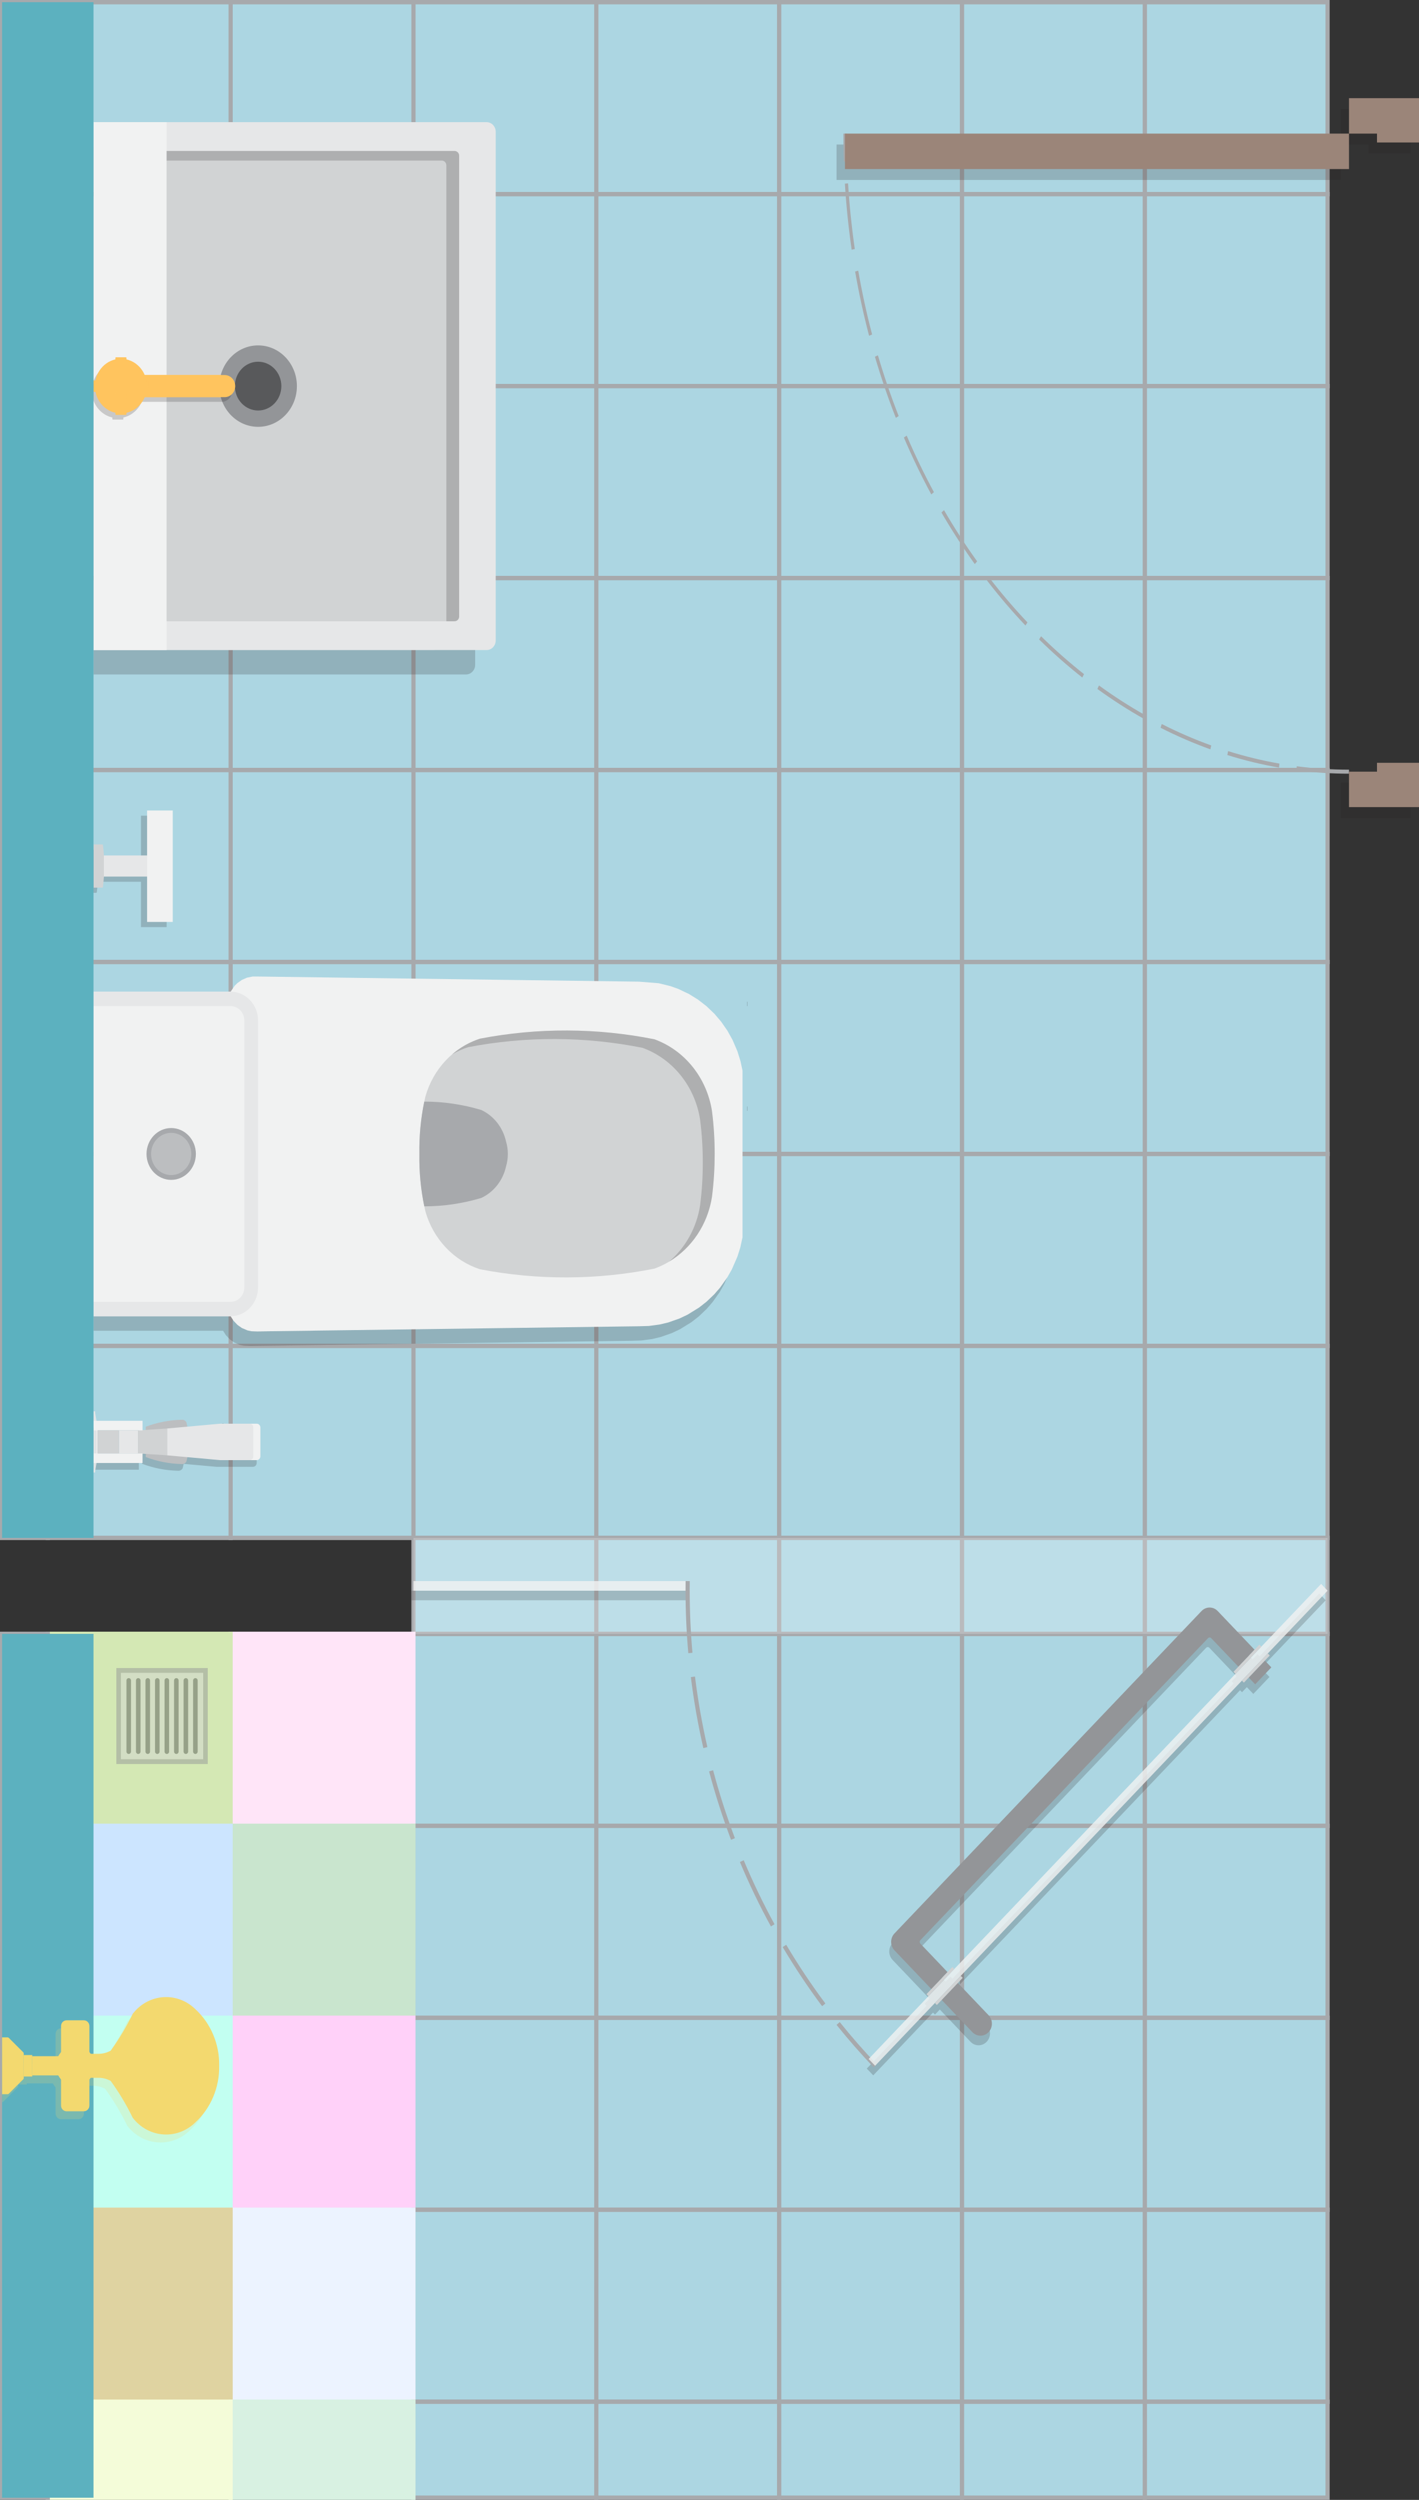 <?xml version="1.0" encoding="UTF-8"?>
<svg xmlns="http://www.w3.org/2000/svg" viewBox="0 0 1788.01 3148.19">
  <rect x="0" y="0" width="1788.01" height="3148.19" fill="#333333" stroke="none"/>
  <defs>
    <style>
      .cls-1 {
        fill: #c9e5ce;
      }

      .cls-2 {
        fill: #fff;
      }

      .cls-3 {
        fill: #a7a9ac;
      }

      .cls-4 {
        opacity: .5;
      }

      .cls-5 {
        fill: #939598;
      }

      .cls-6 {
        fill: #9b8579;
      }

      .cls-7 {
        fill: #ffd1f9;
      }

      .cls-8, .cls-9, .cls-10 {
        opacity: .2;
      }

      .cls-11 {
        opacity: .8;
      }

      .cls-12 {
        fill: #5cb1bf;
      }

      .cls-13 {
        fill: #ffe5f8;
      }

      .cls-14 {
        fill: #cce5ff;
      }

      .cls-15 {
        fill: #dfd3a1;
      }

      .cls-16, .cls-10 {
        fill: #f3d96f;
      }

      .cls-17 {
        fill: #c2fff1;
      }

      .cls-18 {
        fill: #d4e8b4;
      }

      .cls-19 {
        fill: #f1f2f2;
      }

      .cls-9, .cls-20 {
        fill: #231f20;
      }

      .cls-21 {
        fill: #d8f1e2;
      }

      .cls-22 {
        fill: #acd6e2;
      }

      .cls-23 {
        opacity: .1;
      }

      .cls-24 {
        fill: #ffc45e;
      }

      .cls-25 {
        fill: #d1d3d4;
      }

      .cls-26 {
        fill: #e6e7e8;
      }

      .cls-27 {
        fill: #f4fcd9;
      }

      .cls-28 {
        fill: #bcbec0;
      }

      .cls-29 {
        fill: #ecf3ff;
      }

      .cls-30 {
        fill: #58595b;
      }
    </style>
  </defs>
  <g id="Layer_2" data-name="Layer 2">
    <g>
      <g>
        <rect class="cls-22" x="1442.45" y="2.75" width="230.37" height="241.75"/>
        <path class="cls-3" d="m1675.44,247.24h-235.61V0h235.61v247.24Zm-230.37-5.5h225.13s0-236.25,0-236.25h-225.13s0,236.25,0,236.25Z"/>
      </g>
      <g>
        <rect class="cls-22" x="1442.45" y="244.49" width="230.37" height="241.75"/>
        <path class="cls-3" d="m1675.44,488.99h-235.61v-247.24h235.61v247.24Zm-230.37-5.5h225.13s0-236.25,0-236.25h-225.13s0,236.25,0,236.25Z"/>
      </g>
      <g>
        <rect class="cls-22" x="1442.45" y="486.24" width="230.37" height="241.75"/>
        <path class="cls-3" d="m1675.44,730.73h-235.61v-247.24h235.61v247.24Zm-230.37-5.5h225.13s0-236.25,0-236.25h-225.13s0,236.25,0,236.25Z"/>
      </g>
      <g>
        <rect class="cls-22" x="1442.45" y="727.98" width="230.37" height="241.75"/>
        <path class="cls-3" d="m1675.44,972.48h-235.61v-247.24h235.61v247.24Zm-230.37-5.5h225.13s0-236.25,0-236.25h-225.13s0,236.25,0,236.25Z"/>
      </g>
      <g>
        <rect class="cls-22" x="1442.45" y="969.73" width="230.37" height="241.74"/>
        <path class="cls-3" d="m1675.44,1214.22h-235.61v-247.24h235.61v247.24Zm-230.37-5.5h225.13s0-236.25,0-236.25h-225.13s0,236.25,0,236.25Z"/>
      </g>
      <g>
        <rect class="cls-22" x="1442.45" y="1211.47" width="230.37" height="241.75"/>
        <path class="cls-3" d="m1675.44,1455.97h-235.61v-247.24h235.61v247.24Zm-230.37-5.5h225.13s0-236.25,0-236.25h-225.13s0,236.25,0,236.25Z"/>
      </g>
      <g>
        <rect class="cls-22" x="1442.45" y="1453.22" width="230.37" height="241.74"/>
        <path class="cls-3" d="m1675.44,1697.71h-235.61v-247.24h235.61v247.24Zm-230.37-5.5h225.13s0-236.25,0-236.25h-225.13s0,236.25,0,236.25Z"/>
      </g>
      <g>
        <rect class="cls-22" x="1442.45" y="1694.96" width="230.37" height="241.75"/>
        <path class="cls-3" d="m1675.44,1939.46h-235.61v-247.24h235.61v247.24Zm-230.37-5.5h225.13s0-236.25,0-236.25h-225.13s0,236.25,0,236.25Z"/>
      </g>
      <g>
        <rect class="cls-22" x="1212.07" y="2.75" width="230.37" height="241.75"/>
        <path class="cls-3" d="m1445.07,247.24h-235.61V0h235.61v247.24Zm-230.37-5.5h225.13s0-236.25,0-236.25h-225.13s0,236.25,0,236.25Z"/>
      </g>
      <g>
        <rect class="cls-22" x="981.7" y="2.75" width="230.37" height="241.75"/>
        <path class="cls-3" d="m1214.69,247.24h-235.61V0h235.61v247.24Zm-230.37-5.5h225.13s0-236.25,0-236.25h-225.13s0,236.25,0,236.25Z"/>
      </g>
      <g>
        <rect class="cls-22" x="751.33" y="2.75" width="230.37" height="241.75"/>
        <path class="cls-3" d="m984.32,247.24h-235.61V0h235.61v247.24Zm-230.37-5.5h225.13s0-236.25,0-236.25h-225.13s0,236.25,0,236.25Z"/>
      </g>
      <g>
        <rect class="cls-22" x="520.96" y="2.75" width="230.37" height="241.75"/>
        <path class="cls-3" d="m753.95,247.24h-235.61V0h235.61v247.24Zm-230.37-5.5h225.13s0-236.25,0-236.25h-225.13s0,236.25,0,236.25Z"/>
      </g>
      <g>
        <rect class="cls-22" x="290.59" y="2.75" width="230.37" height="241.75"/>
        <path class="cls-3" d="m523.58,247.24h-235.61V0h235.61v247.24Zm-230.37-5.5h225.13s0-236.25,0-236.25h-225.13s0,236.25,0,236.25Z"/>
      </g>
      <g>
        <rect class="cls-22" x="60.21" y="2.75" width="230.37" height="241.75"/>
        <path class="cls-3" d="m293.21,247.24H57.59V0h235.61v247.24Zm-230.37-5.5h225.13s0-236.25,0-236.25H62.83s0,236.25,0,236.25Z"/>
      </g>
      <g>
        <rect class="cls-22" x="2.62" y="2.75" width="57.59" height="241.75"/>
        <path class="cls-3" d="m62.83,247.24H0V0h62.83v247.24Zm-57.59-5.5h52.35s0-236.25,0-236.25H5.24s0,236.25,0,236.25Z"/>
      </g>
      <g>
        <rect class="cls-22" x="1212.07" y="244.49" width="230.37" height="241.75"/>
        <path class="cls-3" d="m1445.07,488.99h-235.61v-247.24h235.61v247.24Zm-230.37-5.5h225.13s0-236.25,0-236.25h-225.13s0,236.25,0,236.25Z"/>
      </g>
      <g>
        <rect class="cls-22" x="981.7" y="244.49" width="230.37" height="241.75"/>
        <path class="cls-3" d="m1214.69,488.99h-235.61v-247.24h235.61v247.24Zm-230.37-5.5h225.13s0-236.25,0-236.25h-225.13s0,236.25,0,236.25Z"/>
      </g>
      <g>
        <rect class="cls-22" x="751.33" y="244.49" width="230.37" height="241.75"/>
        <path class="cls-3" d="m984.32,488.99h-235.61v-247.24h235.61v247.24Zm-230.37-5.5h225.13s0-236.25,0-236.25h-225.13s0,236.25,0,236.25Z"/>
      </g>
      <g>
        <rect class="cls-22" x="520.96" y="244.49" width="230.37" height="241.75"/>
        <path class="cls-3" d="m753.95,488.99h-235.61v-247.24h235.61v247.24Zm-230.37-5.5h225.13s0-236.25,0-236.25h-225.13s0,236.25,0,236.25Z"/>
      </g>
      <g>
        <rect class="cls-22" x="290.59" y="244.49" width="230.37" height="241.75"/>
        <path class="cls-3" d="m523.58,488.99h-235.61v-247.24h235.61v247.24Zm-230.37-5.5h225.13s0-236.25,0-236.25h-225.13s0,236.25,0,236.25Z"/>
      </g>
      <g>
        <rect class="cls-22" x="60.21" y="244.49" width="230.37" height="241.75"/>
        <path class="cls-3" d="m293.21,488.99H57.59v-247.24h235.61v247.24Zm-230.37-5.5h225.13s0-236.25,0-236.25H62.83s0,236.25,0,236.25Z"/>
      </g>
      <g>
        <rect class="cls-22" x="2.62" y="244.49" width="57.59" height="241.75"/>
        <path class="cls-3" d="m62.83,488.99H0v-247.24h62.83v247.24Zm-57.59-5.5h52.35s0-236.25,0-236.25H5.24s0,236.25,0,236.25Z"/>
      </g>
      <g>
        <rect class="cls-22" x="1212.07" y="486.24" width="230.37" height="241.75"/>
        <path class="cls-3" d="m1445.07,730.73h-235.61v-247.24h235.61v247.24Zm-230.37-5.5h225.13s0-236.25,0-236.25h-225.13s0,236.25,0,236.25Z"/>
      </g>
      <g>
        <rect class="cls-22" x="981.7" y="486.24" width="230.37" height="241.75"/>
        <path class="cls-3" d="m1214.69,730.73h-235.61v-247.24h235.61v247.24Zm-230.37-5.5h225.13s0-236.25,0-236.25h-225.13s0,236.25,0,236.25Z"/>
      </g>
      <g>
        <rect class="cls-22" x="751.33" y="486.24" width="230.37" height="241.75"/>
        <path class="cls-3" d="m984.32,730.73h-235.61v-247.24h235.61v247.24Zm-230.37-5.5h225.13s0-236.25,0-236.25h-225.13s0,236.25,0,236.25Z"/>
      </g>
      <g>
        <rect class="cls-22" x="520.96" y="486.24" width="230.37" height="241.75"/>
        <path class="cls-3" d="m753.95,730.73h-235.61v-247.24h235.61v247.24Zm-230.37-5.5h225.13s0-236.25,0-236.25h-225.13s0,236.25,0,236.25Z"/>
      </g>
      <g>
        <rect class="cls-22" x="290.59" y="486.24" width="230.37" height="241.75"/>
        <path class="cls-3" d="m523.58,730.73h-235.61v-247.24h235.61v247.24Zm-230.37-5.5h225.13s0-236.25,0-236.25h-225.13s0,236.25,0,236.25Z"/>
      </g>
      <g>
        <rect class="cls-22" x="60.21" y="486.24" width="230.37" height="241.75"/>
        <path class="cls-3" d="m293.21,730.73H57.59v-247.24h235.61v247.24Zm-230.37-5.5h225.13s0-236.25,0-236.25H62.83s0,236.25,0,236.25Z"/>
      </g>
      <g>
        <rect class="cls-22" x="2.62" y="486.24" width="57.59" height="241.75"/>
        <path class="cls-3" d="m62.83,730.73H0v-247.24h62.83v247.24Zm-57.59-5.5h52.35s0-236.25,0-236.25H5.24s0,236.25,0,236.25Z"/>
      </g>
      <g>
        <rect class="cls-22" x="1212.07" y="727.98" width="230.37" height="241.75"/>
        <path class="cls-3" d="m1445.07,972.48h-235.61v-247.24h235.61v247.24Zm-230.37-5.5h225.13s0-236.25,0-236.25h-225.13s0,236.25,0,236.25Z"/>
      </g>
      <g>
        <rect class="cls-22" x="981.7" y="727.98" width="230.37" height="241.75"/>
        <path class="cls-3" d="m1214.69,972.48h-235.61v-247.24h235.61v247.24Zm-230.37-5.5h225.13s0-236.25,0-236.25h-225.13s0,236.25,0,236.25Z"/>
      </g>
      <g>
        <rect class="cls-22" x="751.33" y="727.98" width="230.37" height="241.75"/>
        <path class="cls-3" d="m984.32,972.48h-235.61v-247.24h235.61v247.24Zm-230.37-5.5h225.13s0-236.25,0-236.25h-225.13s0,236.25,0,236.25Z"/>
      </g>
      <g>
        <rect class="cls-22" x="520.96" y="727.98" width="230.37" height="241.75"/>
        <path class="cls-3" d="m753.95,972.48h-235.61v-247.24h235.61v247.24Zm-230.37-5.5h225.13s0-236.25,0-236.25h-225.13s0,236.25,0,236.25Z"/>
      </g>
      <g>
        <rect class="cls-22" x="290.59" y="727.98" width="230.37" height="241.75"/>
        <path class="cls-3" d="m523.58,972.48h-235.61v-247.24h235.61v247.24Zm-230.37-5.5h225.13s0-236.25,0-236.25h-225.13s0,236.25,0,236.25Z"/>
      </g>
      <g>
        <rect class="cls-22" x="60.21" y="727.98" width="230.37" height="241.75"/>
        <path class="cls-3" d="m293.21,972.48H57.59v-247.24h235.61v247.24Zm-230.37-5.5h225.13s0-236.25,0-236.25H62.83s0,236.25,0,236.25Z"/>
      </g>
      <g>
        <rect class="cls-22" x="2.62" y="727.98" width="57.59" height="241.75"/>
        <path class="cls-3" d="m62.83,972.48H0v-247.24h62.83v247.24Zm-57.59-5.5h52.35s0-236.25,0-236.25H5.24s0,236.25,0,236.25Z"/>
      </g>
      <g>
        <rect class="cls-22" x="1212.07" y="969.73" width="230.37" height="241.74"/>
        <path class="cls-3" d="m1445.07,1214.22h-235.61v-247.24h235.61v247.24Zm-230.37-5.5h225.13s0-236.25,0-236.25h-225.13s0,236.25,0,236.25Z"/>
      </g>
      <g>
        <rect class="cls-22" x="981.7" y="969.73" width="230.37" height="241.74"/>
        <path class="cls-3" d="m1214.69,1214.22h-235.61v-247.24h235.61v247.24Zm-230.37-5.5h225.13s0-236.25,0-236.25h-225.13s0,236.25,0,236.25Z"/>
      </g>
      <g>
        <rect class="cls-22" x="751.33" y="969.73" width="230.37" height="241.74"/>
        <path class="cls-3" d="m984.32,1214.22h-235.61v-247.24h235.61v247.24Zm-230.37-5.5h225.13s0-236.25,0-236.25h-225.13s0,236.25,0,236.25Z"/>
      </g>
      <g>
        <rect class="cls-22" x="520.96" y="969.73" width="230.37" height="241.74"/>
        <path class="cls-3" d="m753.95,1214.22h-235.61v-247.24h235.61v247.24Zm-230.37-5.5h225.13s0-236.25,0-236.25h-225.13s0,236.25,0,236.25Z"/>
      </g>
      <g>
        <rect class="cls-22" x="290.59" y="969.73" width="230.37" height="241.74"/>
        <path class="cls-3" d="m523.58,1214.22h-235.61v-247.24h235.61v247.24Zm-230.37-5.5h225.13s0-236.25,0-236.25h-225.13s0,236.25,0,236.25Z"/>
      </g>
      <g>
        <rect class="cls-22" x="60.21" y="969.73" width="230.37" height="241.74"/>
        <path class="cls-3" d="m293.21,1214.22H57.59v-247.24h235.61v247.24Zm-230.37-5.5h225.13s0-236.25,0-236.25H62.83s0,236.25,0,236.25Z"/>
      </g>
      <g>
        <rect class="cls-22" x="2.62" y="969.73" width="57.59" height="241.74"/>
        <path class="cls-3" d="m62.83,1214.22H0v-247.24h62.83v247.24Zm-57.59-5.5h52.35s0-236.25,0-236.25H5.24s0,236.25,0,236.25Z"/>
      </g>
      <g>
        <rect class="cls-22" x="1212.07" y="1211.47" width="230.37" height="241.75"/>
        <path class="cls-3" d="m1445.07,1455.97h-235.61v-247.24h235.61v247.24Zm-230.37-5.5h225.13s0-236.25,0-236.25h-225.13s0,236.25,0,236.25Z"/>
      </g>
      <g>
        <rect class="cls-22" x="981.7" y="1211.47" width="230.37" height="241.75"/>
        <path class="cls-3" d="m1214.69,1455.97h-235.61v-247.24h235.61v247.24Zm-230.37-5.5h225.13s0-236.25,0-236.25h-225.13s0,236.25,0,236.25Z"/>
      </g>
      <g>
        <rect class="cls-22" x="751.33" y="1211.47" width="230.37" height="241.75"/>
        <path class="cls-3" d="m984.32,1455.97h-235.61v-247.24h235.61v247.24Zm-230.37-5.5h225.13s0-236.25,0-236.25h-225.13s0,236.25,0,236.25Z"/>
      </g>
      <g>
        <rect class="cls-22" x="520.96" y="1211.47" width="230.37" height="241.75"/>
        <path class="cls-3" d="m753.95,1455.97h-235.61v-247.24h235.61v247.24Zm-230.37-5.5h225.13s0-236.25,0-236.25h-225.13s0,236.25,0,236.25Z"/>
      </g>
      <g>
        <rect class="cls-22" x="290.59" y="1211.47" width="230.37" height="241.75"/>
        <path class="cls-3" d="m523.58,1455.97h-235.61v-247.24h235.61v247.24Zm-230.37-5.5h225.13s0-236.25,0-236.25h-225.13s0,236.25,0,236.25Z"/>
      </g>
      <g>
        <rect class="cls-22" x="60.21" y="1211.47" width="230.37" height="241.75"/>
        <path class="cls-3" d="m293.21,1455.97H57.59v-247.24h235.61v247.24Zm-230.37-5.5h225.13s0-236.25,0-236.25H62.83s0,236.25,0,236.25Z"/>
      </g>
      <g>
        <rect class="cls-22" x="2.62" y="1211.47" width="57.59" height="241.75"/>
        <path class="cls-3" d="m62.83,1455.97H0v-247.24h62.83v247.24Zm-57.59-5.5h52.35s0-236.25,0-236.25H5.24s0,236.25,0,236.25Z"/>
      </g>
      <g>
        <rect class="cls-22" x="1212.07" y="1453.22" width="230.37" height="241.74"/>
        <path class="cls-3" d="m1445.07,1697.71h-235.61v-247.24h235.61v247.24Zm-230.37-5.5h225.13s0-236.25,0-236.25h-225.13s0,236.25,0,236.25Z"/>
      </g>
      <g>
        <rect class="cls-22" x="981.7" y="1453.22" width="230.37" height="241.74"/>
        <path class="cls-3" d="m1214.69,1697.71h-235.61v-247.24h235.61v247.24Zm-230.37-5.5h225.13s0-236.25,0-236.25h-225.13s0,236.25,0,236.25Z"/>
      </g>
      <g>
        <rect class="cls-22" x="751.33" y="1453.22" width="230.37" height="241.74"/>
        <path class="cls-3" d="m984.32,1697.71h-235.61v-247.24h235.61v247.24Zm-230.37-5.5h225.13s0-236.25,0-236.25h-225.13s0,236.25,0,236.25Z"/>
      </g>
      <g>
        <rect class="cls-22" x="520.96" y="1453.22" width="230.37" height="241.74"/>
        <path class="cls-3" d="m753.95,1697.71h-235.61v-247.24h235.61v247.24Zm-230.37-5.5h225.13s0-236.25,0-236.25h-225.13s0,236.25,0,236.25Z"/>
      </g>
      <g>
        <rect class="cls-22" x="290.59" y="1453.22" width="230.37" height="241.74"/>
        <path class="cls-3" d="m523.58,1697.71h-235.61v-247.24h235.61v247.24Zm-230.37-5.5h225.13s0-236.25,0-236.25h-225.13s0,236.25,0,236.25Z"/>
      </g>
      <g>
        <rect class="cls-22" x="60.21" y="1453.22" width="230.37" height="241.74"/>
        <path class="cls-3" d="m293.21,1697.71H57.59v-247.24h235.61v247.24Zm-230.37-5.5h225.13s0-236.25,0-236.25H62.83s0,236.25,0,236.25Z"/>
      </g>
      <g>
        <rect class="cls-22" x="2.62" y="1453.22" width="57.59" height="241.74"/>
        <path class="cls-3" d="m62.83,1697.71H0v-247.24h62.83v247.24Zm-57.59-5.5h52.35s0-236.25,0-236.25H5.24s0,236.25,0,236.25Z"/>
      </g>
      <g>
        <rect class="cls-22" x="1212.07" y="1694.96" width="230.37" height="241.75"/>
        <path class="cls-3" d="m1445.07,1939.46h-235.61v-247.24h235.61v247.24Zm-230.37-5.5h225.13s0-236.25,0-236.25h-225.13s0,236.25,0,236.25Z"/>
      </g>
      <g>
        <rect class="cls-22" x="981.7" y="1694.96" width="230.37" height="241.75"/>
        <path class="cls-3" d="m1214.69,1939.46h-235.61v-247.24h235.61v247.24Zm-230.37-5.5h225.13s0-236.25,0-236.25h-225.13s0,236.25,0,236.25Z"/>
      </g>
      <g>
        <rect class="cls-22" x="751.33" y="1694.96" width="230.37" height="241.75"/>
        <path class="cls-3" d="m984.32,1939.46h-235.61v-247.24h235.61v247.24Zm-230.37-5.5h225.13s0-236.25,0-236.25h-225.13s0,236.25,0,236.25Z"/>
      </g>
      <g>
        <rect class="cls-22" x="520.96" y="1694.96" width="230.37" height="241.75"/>
        <path class="cls-3" d="m753.95,1939.46h-235.61v-247.24h235.61v247.24Zm-230.37-5.5h225.13s0-236.25,0-236.25h-225.13s0,236.25,0,236.25Z"/>
      </g>
      <g>
        <rect class="cls-22" x="290.59" y="1694.96" width="230.37" height="241.75"/>
        <path class="cls-3" d="m523.58,1939.46h-235.61v-247.24h235.61v247.24Zm-230.37-5.5h225.13s0-236.25,0-236.25h-225.13s0,236.25,0,236.25Z"/>
      </g>
      <g>
        <rect class="cls-22" x="60.21" y="1694.96" width="230.37" height="241.75"/>
        <path class="cls-3" d="m293.21,1939.46H57.59v-247.24h235.61v247.24Zm-230.37-5.5h225.13s0-236.25,0-236.25H62.83s0,236.25,0,236.25Z"/>
      </g>
      <g>
        <rect class="cls-22" x="2.62" y="1694.96" width="57.59" height="241.75"/>
        <path class="cls-3" d="m62.83,1939.46H0v-247.24h62.83v247.24Zm-57.59-5.5h52.35s0-236.25,0-236.25H5.24s0,236.25,0,236.25Z"/>
      </g>
      <g>
        <rect class="cls-22" x="1442.45" y="2057.58" width="230.37" height="241.75"/>
        <path class="cls-3" d="m1675.44,2302.08h-235.61v-247.24h235.61v247.24Zm-230.37-5.5h225.13s0-236.25,0-236.25h-225.13s0,236.25,0,236.25Z"/>
      </g>
      <g>
        <rect class="cls-22" x="1212.07" y="2057.58" width="230.37" height="241.75"/>
        <path class="cls-3" d="m1445.07,2302.08h-235.61v-247.24h235.61v247.24Zm-230.37-5.5h225.13s0-236.25,0-236.25h-225.13s0,236.25,0,236.25Z"/>
      </g>
      <g>
        <rect class="cls-22" x="981.7" y="2057.58" width="230.37" height="241.75"/>
        <path class="cls-3" d="m1214.69,2302.08h-235.61v-247.24h235.61v247.24Zm-230.37-5.5h225.13s0-236.25,0-236.25h-225.13s0,236.25,0,236.25Z"/>
      </g>
      <g>
        <rect class="cls-22" x="751.33" y="2057.58" width="230.37" height="241.75"/>
        <path class="cls-3" d="m984.32,2302.08h-235.61v-247.24h235.61v247.24Zm-230.37-5.5h225.13s0-236.25,0-236.25h-225.13s0,236.25,0,236.25Z"/>
      </g>
      <g>
        <rect class="cls-22" x="520.96" y="2057.58" width="230.37" height="241.75"/>
        <path class="cls-3" d="m753.95,2302.08h-235.61v-247.24h235.61v247.24Zm-230.37-5.5h225.13s0-236.25,0-236.25h-225.13s0,236.25,0,236.25Z"/>
      </g>
      <g>
        <rect class="cls-22" x="1442.45" y="1936.71" width="230.37" height="120.87"/>
        <path class="cls-3" d="m1675.44,2060.33h-235.61v-126.37h235.61v126.37Zm-230.37-5.5h225.13s0-115.37,0-115.37h-225.13s0,115.37,0,115.37Z"/>
      </g>
      <g>
        <rect class="cls-22" x="1212.07" y="1936.71" width="230.37" height="120.87"/>
        <path class="cls-3" d="m1445.07,2060.33h-235.61v-126.37h235.61v126.37Zm-230.37-5.5h225.13s0-115.37,0-115.37h-225.13s0,115.37,0,115.37Z"/>
      </g>
      <g>
        <rect class="cls-22" x="981.7" y="1936.71" width="230.37" height="120.87"/>
        <path class="cls-3" d="m1214.69,2060.33h-235.61v-126.37h235.61v126.37Zm-230.37-5.5h225.13s0-115.37,0-115.37h-225.13s0,115.37,0,115.37Z"/>
      </g>
      <g>
        <rect class="cls-22" x="751.33" y="1936.71" width="230.37" height="120.87"/>
        <path class="cls-3" d="m984.32,2060.33h-235.61v-126.37h235.61v126.37Zm-230.37-5.5h225.13s0-115.37,0-115.37h-225.13s0,115.37,0,115.37Z"/>
      </g>
      <g>
        <rect class="cls-22" x="520.96" y="1936.71" width="230.37" height="120.87"/>
        <path class="cls-3" d="m753.95,2060.33h-235.61v-126.37h235.61v126.37Zm-230.37-5.5h225.13s0-115.37,0-115.37h-225.13s0,115.37,0,115.37Z"/>
      </g>
      <g>
        <rect class="cls-13" x="290.59" y="2057.58" width="230.37" height="241.75"/>
        <path class="cls-13" d="m523.58,2302.08h-235.61v-247.24h235.61v247.24Zm-230.37-5.5h225.13s0-236.25,0-236.25h-225.13s0,236.25,0,236.25Z"/>
      </g>
      <g>
        <rect class="cls-18" x="60.21" y="2057.58" width="230.37" height="241.75"/>
        <path class="cls-18" d="m293.21,2302.08H57.59v-247.24h235.61v247.24Zm-230.37-5.5h225.13s0-236.25,0-236.25H62.83s0,236.25,0,236.25Z"/>
      </g>
      <g>
        <rect class="cls-22" x="2.62" y="2057.58" width="57.59" height="241.75"/>
        <path class="cls-3" d="m62.83,2302.08H0v-247.24h62.83v247.24Zm-57.59-5.5h52.35s0-236.25,0-236.25H5.24s0,236.25,0,236.25Z"/>
      </g>
      <g>
        <rect class="cls-22" x="1442.45" y="2299.33" width="230.37" height="241.75"/>
        <path class="cls-3" d="m1675.44,2543.82h-235.61v-247.24h235.61v247.24Zm-230.37-5.5h225.13s0-236.25,0-236.25h-225.13s0,236.25,0,236.25Z"/>
      </g>
      <g>
        <rect class="cls-22" x="1212.07" y="2299.33" width="230.37" height="241.75"/>
        <path class="cls-3" d="m1445.07,2543.82h-235.61v-247.24h235.61v247.24Zm-230.37-5.5h225.13s0-236.25,0-236.25h-225.13s0,236.25,0,236.25Z"/>
      </g>
      <g>
        <rect class="cls-22" x="981.7" y="2299.33" width="230.37" height="241.75"/>
        <path class="cls-3" d="m1214.69,2543.82h-235.61v-247.24h235.61v247.24Zm-230.37-5.5h225.13s0-236.25,0-236.25h-225.13s0,236.25,0,236.25Z"/>
      </g>
      <g>
        <rect class="cls-22" x="751.33" y="2299.33" width="230.37" height="241.75"/>
        <path class="cls-3" d="m984.32,2543.82h-235.61v-247.24h235.61v247.24Zm-230.37-5.5h225.13s0-236.25,0-236.25h-225.13s0,236.25,0,236.25Z"/>
      </g>
      <g>
        <rect class="cls-22" x="520.96" y="2299.33" width="230.37" height="241.75"/>
        <path class="cls-3" d="m753.95,2543.82h-235.61v-247.24h235.61v247.24Zm-230.37-5.5h225.13s0-236.25,0-236.25h-225.13s0,236.25,0,236.25Z"/>
      </g>
      <g>
        <rect class="cls-1" x="290.59" y="2299.33" width="230.37" height="241.75"/>
        <path class="cls-1" d="m523.58,2543.82h-235.61v-247.24h235.61v247.24Zm-230.37-5.5h225.13s0-236.25,0-236.25h-225.13s0,236.25,0,236.25Z"/>
      </g>
      <g>
        <rect class="cls-14" x="60.21" y="2299.33" width="230.37" height="241.75"/>
        <path class="cls-14" d="m293.21,2543.82H57.59v-247.24h235.61v247.24Zm-230.37-5.5h225.13s0-236.25,0-236.25H62.83s0,236.25,0,236.25Z"/>
      </g>
      <g>
        <rect class="cls-22" x="2.62" y="2299.33" width="57.59" height="241.75"/>
        <path class="cls-3" d="m62.83,2543.82H0v-247.24h62.83v247.24Zm-57.59-5.5h52.35s0-236.25,0-236.25H5.24s0,236.25,0,236.25Z"/>
      </g>
      <g>
        <rect class="cls-22" x="1442.45" y="2541.07" width="230.37" height="241.75"/>
        <path class="cls-3" d="m1675.44,2785.57h-235.61v-247.24h235.61v247.24Zm-230.37-5.5h225.13s0-236.25,0-236.25h-225.13s0,236.25,0,236.25Z"/>
      </g>
      <g>
        <rect class="cls-22" x="1212.07" y="2541.07" width="230.37" height="241.75"/>
        <path class="cls-3" d="m1445.07,2785.57h-235.61v-247.24h235.61v247.24Zm-230.37-5.5h225.13s0-236.25,0-236.25h-225.13s0,236.25,0,236.25Z"/>
      </g>
      <g>
        <rect class="cls-22" x="981.7" y="2541.07" width="230.37" height="241.75"/>
        <path class="cls-3" d="m1214.69,2785.57h-235.61v-247.24h235.61v247.24Zm-230.37-5.5h225.13s0-236.25,0-236.25h-225.13s0,236.25,0,236.25Z"/>
      </g>
      <g>
        <rect class="cls-22" x="751.33" y="2541.07" width="230.37" height="241.75"/>
        <path class="cls-3" d="m984.32,2785.57h-235.61v-247.24h235.61v247.24Zm-230.37-5.5h225.13s0-236.25,0-236.25h-225.13s0,236.25,0,236.25Z"/>
      </g>
      <g>
        <rect class="cls-22" x="520.96" y="2541.07" width="230.37" height="241.75"/>
        <path class="cls-3" d="m753.95,2785.57h-235.61v-247.24h235.61v247.24Zm-230.37-5.5h225.13s0-236.25,0-236.25h-225.13s0,236.25,0,236.25Z"/>
      </g>
      <g>
        <rect class="cls-7" x="290.59" y="2541.07" width="230.37" height="241.75"/>
        <path class="cls-7" d="m523.58,2785.57h-235.61v-247.24h235.61v247.24Zm-230.37-5.5h225.13s0-236.25,0-236.25h-225.13s0,236.25,0,236.25Z"/>
      </g>
      <g>
        <rect class="cls-17" x="60.21" y="2541.07" width="230.37" height="241.75"/>
        <path class="cls-17" d="m293.21,2785.57H57.59v-247.24h235.61v247.24Zm-230.37-5.5h225.13s0-236.25,0-236.25H62.83s0,236.25,0,236.25Z"/>
      </g>
      <g>
        <rect class="cls-22" x="2.62" y="2541.07" width="57.59" height="241.75"/>
        <path class="cls-3" d="m62.83,2785.57H0v-247.24h62.83v247.24Zm-57.59-5.5h52.35s0-236.25,0-236.25H5.24s0,236.25,0,236.25Z"/>
      </g>
      <g>
        <rect class="cls-22" x="1442.45" y="2782.82" width="230.37" height="241.74"/>
        <path class="cls-3" d="m1675.44,3027.31h-235.61v-247.24h235.61v247.24Zm-230.37-5.5h225.13s0-236.25,0-236.25h-225.13s0,236.25,0,236.25Z"/>
      </g>
      <g>
        <rect class="cls-22" x="1212.07" y="2782.82" width="230.37" height="241.74"/>
        <path class="cls-3" d="m1445.07,3027.31h-235.61v-247.24h235.61v247.24Zm-230.37-5.5h225.13s0-236.25,0-236.25h-225.13s0,236.25,0,236.25Z"/>
      </g>
      <g>
        <rect class="cls-22" x="981.7" y="2782.82" width="230.37" height="241.74"/>
        <path class="cls-3" d="m1214.69,3027.31h-235.61v-247.24h235.61v247.24Zm-230.37-5.5h225.13s0-236.25,0-236.25h-225.13s0,236.25,0,236.25Z"/>
      </g>
      <g>
        <rect class="cls-22" x="751.33" y="2782.82" width="230.37" height="241.74"/>
        <path class="cls-3" d="m984.32,3027.31h-235.61v-247.24h235.61v247.24Zm-230.37-5.5h225.13s0-236.25,0-236.25h-225.13s0,236.25,0,236.25Z"/>
      </g>
      <g>
        <rect class="cls-22" x="520.96" y="2782.82" width="230.37" height="241.74"/>
        <path class="cls-3" d="m753.95,3027.31h-235.61v-247.24h235.61v247.24Zm-230.37-5.5h225.13s0-236.25,0-236.25h-225.13s0,236.25,0,236.25Z"/>
      </g>
      <g>
        <rect class="cls-29" x="290.59" y="2782.82" width="230.37" height="241.74"/>
        <path class="cls-29" d="m523.58,3027.31h-235.61v-247.24h235.61v247.24Zm-230.37-5.5h225.13s0-236.25,0-236.25h-225.13s0,236.25,0,236.25Z"/>
      </g>
      <g>
        <rect class="cls-15" x="60.21" y="2782.82" width="230.37" height="241.74"/>
        <path class="cls-15" d="m293.21,3027.31H57.59v-247.24h235.61v247.24Zm-230.37-5.5h225.13s0-236.25,0-236.25H62.83s0,236.25,0,236.25Z"/>
      </g>
      <g>
        <rect class="cls-22" x="2.62" y="2782.82" width="57.59" height="241.74"/>
        <path class="cls-3" d="m62.83,3027.31H0v-247.24h62.83v247.24Zm-57.59-5.5h52.35s0-236.25,0-236.25H5.24s0,236.25,0,236.25Z"/>
      </g>
      <g>
        <rect class="cls-22" x="1442.45" y="3024.56" width="230.37" height="120.87"/>
        <path class="cls-3" d="m1675.44,3148.19h-235.61v-126.37h235.61v126.37Zm-230.37-5.5h225.13s0-115.37,0-115.37h-225.13s0,115.37,0,115.37Z"/>
      </g>
      <g>
        <rect class="cls-22" x="1212.07" y="3024.56" width="230.37" height="120.87"/>
        <path class="cls-3" d="m1445.07,3148.19h-235.61v-126.37h235.61v126.37Zm-230.37-5.5h225.13s0-115.37,0-115.37h-225.13s0,115.37,0,115.37Z"/>
      </g>
      <g>
        <rect class="cls-22" x="981.7" y="3024.56" width="230.37" height="120.87"/>
        <path class="cls-3" d="m1214.69,3148.19h-235.61v-126.37h235.61v126.37Zm-230.37-5.5h225.13s0-115.37,0-115.37h-225.13s0,115.37,0,115.37Z"/>
      </g>
      <g>
        <rect class="cls-22" x="751.33" y="3024.56" width="230.37" height="120.87"/>
        <path class="cls-3" d="m984.32,3148.19h-235.61v-126.37h235.61v126.37Zm-230.37-5.5h225.13s0-115.37,0-115.37h-225.13s0,115.37,0,115.37Z"/>
      </g>
      <g>
        <rect class="cls-22" x="520.96" y="3024.56" width="230.37" height="120.87"/>
        <path class="cls-3" d="m753.95,3148.19h-235.61v-126.37h235.61v126.37Zm-230.37-5.5h225.13s0-115.37,0-115.37h-225.13s0,115.37,0,115.37Z"/>
      </g>
      <g>
        <rect class="cls-21" x="290.59" y="3024.56" width="230.37" height="120.87"/>
        <path class="cls-21" d="m523.58,3148.19h-235.61v-126.37h235.61v126.37Zm-230.37-5.5h225.13s0-115.37,0-115.37h-225.13s0,115.37,0,115.37Z"/>
      </g>
      <g>
        <rect class="cls-27" x="60.21" y="3024.56" width="230.37" height="120.87"/>
        <path class="cls-27" d="m293.21,3148.19H57.59v-126.37h235.61v126.37Zm-230.37-5.5h225.13s0-115.37,0-115.37H62.83s0,115.37,0,115.37Z"/>
      </g>
      <g>
        <rect class="cls-22" x="2.62" y="3024.56" width="57.59" height="120.87"/>
        <path class="cls-3" d="m62.83,3148.19H0v-126.37h62.83v126.37Zm-57.59-5.5h52.35s0-115.37,0-115.37H5.24s0,115.37,0,115.37Z"/>
      </g>
    </g>
    <g class="cls-4">
      <rect class="cls-5" x="146.6" y="2100.63" width="115.19" height="120.87"/>
      <rect class="cls-25" x="152.36" y="2106.67" width="103.67" height="108.79"/>
      <g>
        <path class="cls-30" d="m162.19,2208.8h0c-1.58,0-2.87-1.35-2.87-3.01v-89.47c0-1.65,1.29-3.01,2.87-3.01h0c1.58,0,2.87,1.35,2.87,3.01v89.47c0,1.65-1.29,3.01-2.87,3.01Z"/>
        <path class="cls-30" d="m174.19,2208.8h0c-1.58,0-2.87-1.35-2.87-3.01v-89.47c0-1.65,1.29-3.01,2.87-3.01h0c1.58,0,2.87,1.35,2.87,3.01v89.47c0,1.65-1.29,3.01-2.87,3.01Z"/>
        <path class="cls-30" d="m186.19,2208.8h0c-1.58,0-2.87-1.35-2.87-3.01v-89.47c0-1.65,1.29-3.01,2.87-3.01h0c1.58,0,2.87,1.35,2.87,3.01v89.47c0,1.65-1.29,3.01-2.87,3.01Z"/>
        <path class="cls-30" d="m198.2,2208.8h0c-1.58,0-2.86-1.35-2.86-3.01v-89.47c0-1.65,1.29-3.01,2.86-3.01h0c1.58,0,2.87,1.35,2.87,3.01v89.47c0,1.65-1.29,3.01-2.87,3.01Z"/>
        <path class="cls-30" d="m210.2,2208.8h0c-1.58,0-2.87-1.35-2.87-3.01v-89.47c0-1.65,1.29-3.01,2.87-3.01h0c1.58,0,2.87,1.35,2.87,3.01v89.47c0,1.65-1.29,3.01-2.87,3.01Z"/>
        <path class="cls-30" d="m222.2,2208.8h0c-1.58,0-2.87-1.35-2.87-3.01v-89.47c0-1.65,1.29-3.01,2.87-3.01h0c1.58,0,2.87,1.35,2.87,3.01v89.47c0,1.65-1.29,3.01-2.87,3.01Z"/>
        <path class="cls-30" d="m234.2,2208.8h0c-1.58,0-2.87-1.35-2.87-3.01v-89.47c0-1.65,1.29-3.01,2.87-3.01h0c1.58,0,2.87,1.35,2.87,3.01v89.47c0,1.65-1.29,3.01-2.87,3.01Z"/>
        <path class="cls-30" d="m246.2,2208.8h0c-1.58,0-2.87-1.35-2.87-3.01v-89.47c0-1.65,1.29-3.01,2.87-3.01h0c1.58,0,2.87,1.35,2.87,3.01v89.47c0,1.65-1.29,3.01-2.87,3.01Z"/>
      </g>
    </g>
  </g>
  <g id="Layer_1" data-name="Layer 1">
    <g id="LWPOLYLINE" class="cls-8">
      <rect class="cls-2" x="520.96" y="1936.71" width="1151.86" height="120.87"/>
    </g>
    <g id="LWPOLYLINE-2" data-name="LWPOLYLINE">
      <rect class="cls-12" x="2.62" y="2057.58" width="115.19" height="1087.85"/>
    </g>
    <g>
      <g class="cls-8">
        <g id="LWPOLYLINE-3" data-name="LWPOLYLINE">
          <polygon class="cls-20" points="1689.21 182 1724.49 182 1724.49 193.16 1777.42 193.16 1777.42 137.35 1689.21 137.35 1689.21 182 1689.21 182"/>
        </g>
        <g id="LWPOLYLINE-4" data-name="LWPOLYLINE">
          <polygon class="cls-20" points="1689.21 985.52 1724.49 985.52 1724.49 974.36 1777.42 974.36 1777.42 1030.17 1689.21 1030.17 1689.21 985.52 1689.21 985.52"/>
        </g>
        <g id="LWPOLYLINE-5" data-name="LWPOLYLINE">
          <rect class="cls-20" x="1054.09" y="182" width="635.11" height="44.64"/>
        </g>
      </g>
      <g id="ARC">
        <path class="cls-3" d="m1699.79,974.33c-22.1,0-44.38-1.45-66.22-4.3l.41-5.05c21.71,2.84,43.85,4.28,65.81,4.28v5.08Zm-88.17-7.66c-21.85-3.83-43.76-9.15-65.12-15.83l.96-4.93c21.23,6.64,43,11.93,64.71,15.73l-.55,5.03Zm-86.5-23.01c-21.19-7.63-42.31-16.77-62.76-27.17l1.5-4.71c20.32,10.33,41.31,19.42,62.36,26.99l-1.1,4.88Zm-83.19-38.08c-20.13-11.29-40.04-24.06-59.16-37.96l2-4.4c19,13.81,38.78,26.51,58.78,37.72l-1.63,4.64Zm-78.16-52.35c-18.7-14.71-37.01-30.85-54.43-47.96l2.46-4.01c17.31,17,35.51,33.04,54.09,47.66l-2.12,4.31Zm-71.67-65.52c-16.92-17.84-33.3-37.02-48.68-56.99l2.87-3.54c15.29,19.85,31.56,38.9,48.38,56.64l-2.57,3.9Zm-63.83-77.36c-14.83-20.63-28.96-42.48-42.01-64.92l3.23-3.01c12.97,22.3,27.02,44.01,41.75,64.51l-2.97,3.42Zm-54.8-87.72c-12.44-23.03-24.06-47.12-34.53-71.62l3.53-2.41c10.4,24.35,21.95,48.29,34.31,71.17l-3.31,2.87Zm-44.68-96.41c-9.81-24.99-18.67-50.9-26.34-77.01l3.76-1.77c7.63,25.94,16.43,51.69,26.18,76.52l-3.59,2.26Zm-33.69-103.4c-6.95-26.44-12.87-53.66-17.6-80.9l3.92-1.09c4.7,27.06,10.58,54.11,17.49,80.38l-3.81,1.6Zm-21.96-108.32c-3.96-27.37-6.84-55.36-8.54-83.2l4-.39c1.69,27.66,4.55,55.48,8.49,82.67l-3.95.91Zm-9.87-111.13c-.39-11.63-.59-23.44-.59-35.12h4.01c0,11.6.2,23.34.59,34.9l-4.01.22Z"/>
      </g>
      <g id="LWPOLYLINE-6" data-name="LWPOLYLINE">
        <polygon class="cls-6" points="1699.79 168.26 1735.08 168.26 1735.08 179.42 1788.01 179.42 1788.01 123.62 1699.79 123.62 1699.79 168.26 1699.79 168.26"/>
      </g>
      <g id="LWPOLYLINE-7" data-name="LWPOLYLINE">
        <polygon class="cls-6" points="1699.79 971.79 1735.08 971.79 1735.08 960.63 1788.01 960.63 1788.01 1016.43 1699.79 1016.43 1699.79 971.79 1699.79 971.79"/>
      </g>
      <g id="LWPOLYLINE-8" data-name="LWPOLYLINE">
        <rect class="cls-6" x="1064.68" y="168.26" width="635.11" height="44.64"/>
      </g>
    </g>
    <g>
      <path class="cls-10" d="m239.25,2540.24c-21.82-21.37-56.01-20.14-76.38,2.76-.88.99-1.72,2.01-2.53,3.06-7.92,16.3-17.2,31.82-27.75,46.39-4.64,2.61-9.82,3.97-15.08,3.97h-10.11c-.52-.74-1.08-1.45-1.66-2.11v-32.81c0-4.01-3.09-7.25-6.91-7.25h-21.89c-3.82,0-6.91,3.25-6.91,7.25v32.82c-1.38,1.57-2.53,3.3-3.47,5.13h-32.82v-1.44s-10.72,0-10.72,0v-1.96c0-.56-.22-1.1-.61-1.48l-18.32-18.27c-.36-.36-.84-.56-1.34-.56v71.61c.5,0,.98-.2,1.34-.56l18.32-18.27c.39-.39.61-.92.61-1.48v-1.97h10.72s0-1.43,0-1.43h32.83c.53,1.03,1.11,2.05,1.8,3.02.52.74,1.08,1.44,1.66,2.11v32.81c0,4.01,3.09,7.25,6.91,7.25h21.89c3.82,0,6.91-3.25,6.91-7.25v-32.83c.58-.67,1.15-1.36,1.66-2.09h10.11c5.26,0,10.44,1.36,15.08,3.97,10.55,14.56,19.84,30.09,27.75,46.39,18.75,24.36,52.78,28.16,75.99,8.48,1-.85,1.98-1.74,2.92-2.66,19.53-17.96,30.51-44.05,30-71.29.51-27.24-10.47-53.34-30-71.29Z"/>
      <rect class="cls-16" x="40.64" y="2589.42" width="36.29" height="24.18"/>
      <rect class="cls-16" x="29.92" y="2587.99" width="10.72" height="27.05"/>
      <path class="cls-16" d="m29.92,2586.02v1.96s0,27.05,0,27.05v1.97c0,.56-.22,1.1-.61,1.48l-18.32,18.27c-.36.36-.84.56-1.34.56H2.62v-71.61h7.02c.5,0,.98.2,1.34.56l18.32,18.27c.39.39.61.92.61,1.48Z"/>
      <path class="cls-16" d="m112.64,2651.55c0,4.01-3.09,7.25-6.91,7.25h-21.89c-3.82,0-6.91-3.25-6.91-7.25v-100.07c0-4.01,3.1-7.25,6.91-7.25h21.89c3.82,0,6.91,3.25,6.91,7.25v100.07Z"/>
      <path class="cls-16" d="m114.31,2586.4c-7.95-11.31-23.14-13.72-33.92-5.37-10.78,8.35-13.07,24.28-5.12,35.6,7.95,11.31,23.14,13.72,33.92,5.37,1.95-1.51,3.68-3.32,5.12-5.37v-30.22Z"/>
      <path class="cls-16" d="m80.39,2601.51c0-8.35,6.45-15.11,14.4-15.11h29.63c5.26,0,10.44-1.36,15.08-3.97,10.55-14.56,19.84-30.09,27.75-46.39.81-1.05,1.66-2.07,2.54-3.06,20.36-22.89,54.56-24.13,76.38-2.76,19.53,17.96,30.51,44.05,30,71.3.51,27.24-10.47,53.33-30,71.29-.94.92-1.92,1.81-2.92,2.66-23.22,19.68-57.24,15.88-75.99-8.48-7.91-16.3-17.2-31.82-27.75-46.39-4.64-2.61-9.81-3.97-15.08-3.97h-29.63c-7.95,0-14.4-6.77-14.4-15.11Z"/>
    </g>
    <path class="cls-9" d="m1558.06,2111l-34.21-35.9c-1.12-1.18-2.95-1.18-4.07,0l-362.45,380.34c-1.12,1.18-1.12,3.09,0,4.27l34.21,35.9-20.36,21.37-46.43-48.72c-5.62-5.9-5.62-15.47,0-21.37l386.88-405.98c5.62-5.9,14.74-5.9,20.36,0l46.43,48.72-20.36,21.37Z"/>
    <g id="LWPOLYLINE-9" data-name="LWPOLYLINE" class="cls-8">
      <path class="cls-20" d="m1243.26,2549.89c5.62,5.9,5.62,15.47,0,21.37-5.62,5.9-14.74,5.9-20.36,0l-38.69-40.6,20.36-21.37,38.69,40.6h0Z"/>
    </g>
    <g id="LWPOLYLINE-10" data-name="LWPOLYLINE" class="cls-8">
      <polygon class="cls-20" points="1591.46 2103.31 1599.6 2111.86 1579.24 2133.23 1571.09 2124.68 1591.46 2103.31"/>
    </g>
    <g id="LWPOLYLINE-11" data-name="LWPOLYLINE" class="cls-8">
      <rect class="cls-20" x="518.6" y="2003.19" width="345.56" height="12.09"/>
    </g>
    <g id="LWPOLYLINE-12" data-name="LWPOLYLINE" class="cls-8">
      <polygon class="cls-20" points="1662.32 2006.73 1092.18 2605.02 1100.32 2613.57 1670.46 2015.28 1662.32 2006.73"/>
    </g>
    <g id="LWPOLYLINE-13" data-name="LWPOLYLINE" class="cls-8">
      <polygon class="cls-20" points="1595.12 2094.34 1597.57 2096.9 1564.99 2131.09 1562.54 2128.53 1595.12 2094.34"/>
    </g>
    <g id="LWPOLYLINE-14" data-name="LWPOLYLINE" class="cls-8">
      <polygon class="cls-20" points="1586.98 2085.79 1584.53 2083.23 1551.95 2117.41 1554.4 2119.98 1586.98 2085.79"/>
    </g>
    <g id="LWPOLYLINE-15" data-name="LWPOLYLINE" class="cls-8">
      <polygon class="cls-20" points="1175.66 2534.51 1178.1 2537.07 1210.68 2502.88 1208.24 2500.32 1175.66 2534.51"/>
    </g>
    <g id="LWPOLYLINE-16" data-name="LWPOLYLINE" class="cls-8">
      <polygon class="cls-20" points="1167.52 2525.96 1165.07 2523.4 1197.65 2489.21 1200.09 2491.77 1167.52 2525.96"/>
    </g>
    <g>
      <path class="cls-9" d="m117.81,1267.18h163.3s-163.3,0-163.3,0Z"/>
      <path class="cls-9" d="m117.81,1270.09v-2.91s0,2.91,0,2.91Z"/>
      <polygon class="cls-9" points="117.81 1267.18 281.1 1267.18 286.17 1259.76 289.43 1256.49 295.31 1252.31 301.66 1249.54 308.76 1248.08 314.97 1248.07 795.88 1254.55 820.56 1256.52 835.6 1260.23 845.31 1263.73 858.67 1270.09 870.01 1277.12 880.68 1285.38 890.68 1294.94 899.13 1304.82 907.07 1316.23 913.59 1327.94 919.73 1342.33 923.58 1354.69 926.15 1366.56 926.15 1576.47 923.34 1589.24 919.72 1600.74 912.63 1617 906.9 1627.08 897.9 1639.77 890.41 1648.39 880.68 1657.66 871.43 1664.91 856.8 1673.95 846.58 1678.78 832.45 1683.74 821.63 1686.31 808.23 1688.12 795.88 1688.48 314.97 1694.96 307.32 1694.79 302.35 1693.71 295.31 1690.72 289.62 1686.71 284.69 1681.49 281.1 1675.85 117.81 1675.85 117.81 1267.18 117.81 1267.18 117.81 1267.18"/>
      <polygon class="cls-9" points="314.97 1248.07 315.57 1248.08 308.76 1248.08 314.97 1248.07"/>
      <polygon class="cls-9" points="308.76 1248.08 315.57 1248.08 423.86 1249.54 308.76 1248.08"/>
      <path class="cls-9" d="m852.57,1267.18l6.1,2.91-6.1-2.91Z"/>
      <path class="cls-9" d="m858.67,1270.09l11.35,7.03-11.35-7.03Z"/>
      <path class="cls-9" d="m870.01,1277.12l10.66,8.25-10.66-8.25Z"/>
      <path class="cls-9" d="m880.68,1285.38l10.01,9.56-10.01-9.56Z"/>
      <path class="cls-9" d="m890.68,1294.94l8.45,9.89-8.45-9.89Z"/>
      <path class="cls-9" d="m899.13,1304.82l7.94,11.41-7.94-11.41Z"/>
      <path class="cls-9" d="m907.07,1316.23l6.52,11.7-6.52-11.7Z"/>
      <path class="cls-9" d="m913.59,1327.94l6.14,14.39-6.14-14.39Z"/>
      <path class="cls-9" d="m919.73,1342.33l3.85,12.37-3.85-12.37Z"/>
      <path class="cls-9" d="m923.58,1354.69l2.57,11.87-2.57-11.87Z"/>
      <polygon class="cls-9" points="307.32 1694.79 407.96 1693.71 328.02 1694.79 307.32 1694.79"/>
      <polygon class="cls-9" points="307.32 1694.79 328.02 1694.79 314.97 1694.96 307.32 1694.79"/>
      <g id="WIPEOUT">
        <polygon class="cls-25" points="324.46 1229.77 325.06 1229.78 318.24 1229.78 324.46 1229.77"/>
        <polygon class="cls-25" points="318.24 1229.78 325.06 1229.78 433.35 1231.24 318.24 1229.78"/>
        <path class="cls-25" d="m117.81,1248.89h172.78s-172.78,0-172.78,0Z"/>
        <path class="cls-25" d="m117.81,1251.79v-2.91s0,2.91,0,2.91Z"/>
        <path class="cls-25" d="m862.05,1248.89l6.1,2.91-6.1-2.91Z"/>
        <path class="cls-25" d="m868.15,1251.79l11.34,7.03-11.34-7.03Z"/>
        <path class="cls-25" d="m879.5,1258.83l10.66,8.25-10.66-8.25Z"/>
        <path class="cls-25" d="m890.16,1267.08l10.01,9.56-10.01-9.56Z"/>
        <path class="cls-25" d="m900.17,1276.64l8.45,9.89-8.45-9.89Z"/>
        <path class="cls-25" d="m908.62,1286.53l7.93,11.41-7.93-11.41Z"/>
        <path class="cls-25" d="m916.55,1297.93l6.52,11.71-6.52-11.71Z"/>
        <path class="cls-25" d="m923.07,1309.64l6.14,14.39-6.14-14.39Z"/>
        <path class="cls-25" d="m929.22,1324.03l3.85,12.37-3.85-12.37Z"/>
        <path class="cls-25" d="m933.06,1336.39l2.57,11.87-2.57-11.87Z"/>
        <polygon class="cls-25" points="316.81 1676.49 417.44 1675.41 337.5 1676.49 316.81 1676.49"/>
        <polygon class="cls-25" points="316.81 1676.49 337.5 1676.49 324.46 1676.67 316.81 1676.49"/>
        <polygon class="cls-19" points="117.81 1248.89 290.59 1248.89 295.65 1241.46 298.92 1238.19 304.8 1234.02 311.14 1231.24 318.24 1229.78 324.46 1229.77 805.37 1236.25 830.04 1238.23 845.08 1241.94 854.79 1245.43 868.15 1251.79 879.5 1258.83 890.16 1267.08 900.17 1276.64 908.62 1286.53 916.55 1297.93 923.07 1309.64 929.22 1324.03 933.06 1336.39 935.63 1348.26 935.63 1558.18 932.83 1570.94 929.2 1582.45 922.11 1598.7 916.38 1608.78 907.39 1621.48 899.89 1630.09 890.16 1639.36 880.92 1646.61 866.29 1655.65 856.07 1660.48 841.93 1665.44 831.12 1668.01 817.71 1669.82 805.37 1670.19 324.46 1676.67 316.81 1676.49 311.84 1675.41 304.8 1672.42 299.11 1668.41 294.18 1663.19 290.59 1657.55 117.81 1657.55 117.81 1248.89 117.81 1248.89 117.81 1248.89"/>
      </g>
      <path class="cls-26" d="m117.81,1657.55h172.78c19.08,0,34.56-16.24,34.56-36.26v-336.14c0-20.03-15.47-36.26-34.56-36.26H117.81s0,408.66,0,408.66Z"/>
      <path class="cls-19" d="m117.81,1267.02h172.78c9.54,0,17.28,8.12,17.28,18.13v336.14c0,10.01-7.74,18.13-17.28,18.13H117.81v-372.4Z"/>
      <g id="CIRCLE">
        <path class="cls-3" d="m184.62,1453.22c0-18.03,13.92-32.64,31.1-32.64,17.18,0,31.1,14.61,31.1,32.64,0,18.02-13.92,32.64-31.1,32.64-17.18,0-31.1-14.61-31.1-32.64h0Z"/>
      </g>
      <path class="cls-25" d="m900.52,1453.22c.02,18.01-1.1,36.01-3.37,53.86-6.46,41.9-34.34,76.68-72.57,90.54-72.58,14.5-147.1,14.77-219.78.79-33.1-10.71-58.91-38.08-68.78-72.92-5.44-23.66-7.98-47.95-7.56-72.28-.42-24.33,2.12-48.62,7.56-72.28,9.86-34.85,35.67-62.21,68.78-72.92,72.68-13.97,147.19-13.71,219.78.79,38.23,13.86,66.11,48.65,72.57,90.54,2.27,17.86,3.4,35.85,3.37,53.87Z"/>
      <path class="cls-9" d="m900.51,1453.23c.02,18.01-1.09,36.01-3.37,53.86-5.37,34.82-25.53,64.72-54.11,81.78,20.58-17.55,34.78-42.67,39.15-71.04,2.27-17.85,3.4-35.85,3.36-53.86.03-18.01-1.09-36.01-3.36-53.86-6.46-41.91-34.35-76.69-72.58-90.55-72.58-14.5-147.11-14.77-219.78-.8-7.11,2.3-13.87,5.37-20.21,9.1,10.24-8.82,22.15-15.63,35.19-19.85,72.67-13.97,147.19-13.71,219.78.78,38.23,13.86,66.11,48.65,72.57,90.55,2.28,17.87,3.4,35.85,3.37,53.87Z"/>
      <path class="cls-3" d="m639.91,1453.22c.01,5.45-.79,10.88-2.37,16.08-3.96,17.47-15.45,32.01-31.09,39.31-23.35,7-47.53,10.56-71.81,10.58-4.49-21.65-6.57-43.79-6.19-65.96-.38-22.17,1.69-44.31,6.19-65.96,24.28.01,48.46,3.58,71.81,10.58,15.64,7.3,27.12,21.84,31.09,39.31,1.58,5.2,2.38,10.63,2.37,16.08Z"/>
      <rect class="cls-20" x="941.72" y="1393.42" width=".14" height="5.5"/>
      <rect class="cls-20" x="941.72" y="1261.5" width=".14" height="5.5"/>
      <g id="CIRCLE-2" data-name="CIRCLE">
        <path class="cls-28" d="m190.37,1453.22c0-14.69,11.34-26.59,25.34-26.59,13.99,0,25.34,11.91,25.34,26.59s-11.35,26.59-25.34,26.59c-14,0-25.34-11.91-25.34-26.59h0Z"/>
      </g>
    </g>
    <path class="cls-9" d="m177.63,1027.24v56.62s-54.42,0-54.42,0h0c-.27-4.36-.67-8.72-1.21-13.06-.06-.48-.45-.84-.91-.84h-10.83s0,54.39,0,54.39h10.83c.46,0,.85-.36.91-.84.54-4.34.94-8.69,1.21-13.06h54.43s0,57.12,0,57.12h32.33s0-140.33,0-140.33h-32.33Z"/>
    <g>
      <rect class="cls-26" x="126.86" y="1077.31" width="73.97" height="26.59"/>
      <path class="cls-25" d="m129.72,1064.25c.54,4.34.94,8.69,1.21,13.06v26.59c-.27,4.36-.68,8.72-1.21,13.06-.06.48-.45.84-.91.84h-10.83s0-54.39,0-54.39h10.83c.46,0,.85.36.91.84Z"/>
      <rect class="cls-19" x="185.35" y="1020.69" width="32.33" height="140.33"/>
    </g>
    <g>
      <g class="cls-8">
        <path class="cls-20" d="m318.82,1801.37h-8.06s0,.09,0,.09c-.27-.05-.55-.09-.84-.09h-37.14s-41.36,3.74-41.36,3.74v-.08s-1.25-5.48-1.25-5.48c-1.19-2.11-3.42-3.33-5.75-3.14-15.51.31-30.87,3.29-45.46,8.81v2.05s0,1.84,0,1.84v.06l-4,.26v-11.7s-58.12,0-58.12,0l-1.75-11.96h-1.97s0,53.02,0,53.02h0v12.08s0,0,0,0v11.95s1.97,0,1.97,0v-.02s1.75-11.94,1.75-11.94h58.12s0-11.7,0-11.7l4,.26v.08s0,3.86,0,3.86c14.59,5.53,29.95,8.5,45.46,8.82,2.33.19,4.56-1.03,5.75-3.14l1.25-5.48v-.08s41.36,3.74,41.36,3.74h37.98s-.84,0-.84,0c.29,0,.57-.03.84-.09v.09s8.06,0,8.06,0c2.54,0,4.6-2.16,4.6-4.83v-36.23c0-2.67-2.06-4.83-4.6-4.83Z"/>
      </g>
      <path class="cls-19" d="m315.43,1792.9h8.06c2.54,0,4.6,2.16,4.6,4.83v36.23c0,2.67-2.06,4.83-4.61,4.83h-8.06v-45.89Z"/>
      <path class="cls-28" d="m236.1,1796.56l-1.25-5.48c-1.19-2.11-3.42-3.33-5.75-3.14-15.51.31-30.87,3.29-45.46,8.81v2.05s0,1.84,0,1.84v30.4s0,3.87,0,3.87c14.59,5.52,29.95,8.5,45.46,8.82,2.33.19,4.56-1.03,5.75-3.14l1.25-5.48v-38.56Z"/>
      <g id="LINE">
        <rect class="cls-20" x="280.33" y="1792.9" width="1.15" height="45.89"/>
      </g>
      <polygon class="cls-25" points="173.88 1830.33 210.71 1832.75 210.71 1798.94 173.89 1801.35 173.88 1830.33"/>
      <path class="cls-26" d="m210.71,1832.75l66.75,6.04h37.98s-.84,0-.84,0c2.54,0,4.6-2.16,4.6-4.83v-36.23c0-2.67-2.06-4.83-4.6-4.83h.84s-37.98,0-37.98,0l-66.75,6.03v33.81Z"/>
      <g id="LINE-2" data-name="LINE">
        <polygon class="cls-20" points="184.22 1831.06 183.06 1831.06 184.22 1831.03 184.22 1831.06"/>
      </g>
      <rect class="cls-26" x="117.81" y="1777.31" width="1.97" height="77.05"/>
      <polygon class="cls-26" points="119.77 1777.31 123.11 1800.14 123.11 1831.54 119.77 1854.36 119.77 1777.31"/>
      <rect class="cls-19" x="117.8" y="1830.33" width="61.83" height="12.08"/>
      <rect class="cls-19" x="117.81" y="1789.27" width="61.83" height="12.08"/>
      <rect class="cls-26" x="149.72" y="1801.35" width="24.17" height="28.98"/>
      <rect class="cls-25" x="123.11" y="1801.35" width="26.61" height="28.98"/>
    </g>
    <g>
      <g id="LWPOLYLINE-17" data-name="LWPOLYLINE" class="cls-8">
        <path class="cls-20" d="m117.81,184.56h469.39c6.36,0,11.52,5.41,11.52,12.09v640.63c0,6.68-5.16,12.09-11.52,12.09H117.81V184.56Z"/>
      </g>
      <g id="LWPOLYLINE-18" data-name="LWPOLYLINE">
        <path class="cls-26" d="m117.98,153.84h495.13c6.36,0,11.52,5.41,11.52,12.09v640.63c0,6.68-5.16,12.09-11.52,12.09H117.98V153.84Z"/>
      </g>
      <g id="LWPOLYLINE-19" data-name="LWPOLYLINE">
        <rect class="cls-19" x="117.81" y="153.84" width="92.15" height="664.8"/>
      </g>
      <g id="LWPOLYLINE-20" data-name="LWPOLYLINE">
        <path class="cls-25" d="m209.96,190.1v592.28s362.84,0,362.84,0c3.18,0,5.76-2.71,5.76-6.04V196.14c0-3.34-2.58-6.04-5.76-6.04H209.96Z"/>
      </g>
      <g id="LWPOLYLINE-21" data-name="LWPOLYLINE" class="cls-8">
        <path class="cls-20" d="m578.55,196.14v580.19c0,3.34-2.58,6.04-5.76,6.04h-10.37V208.23c0-3.34-2.58-6.04-5.76-6.04H209.96v-12.09h362.84c3.18,0,5.76,2.71,5.76,6.04Z"/>
      </g>
      <g>
        <ellipse class="cls-5" cx="325.24" cy="486.24" rx="48.87" ry="51.28"/>
        <path class="cls-30" d="m354.52,486.24c0,16.97-13.11,30.72-29.28,30.72-16.17,0-29.28-13.76-29.28-30.72,0-16.97,13.11-30.72,29.28-30.72,16.17,0,29.28,13.76,29.28,30.72Z"/>
      </g>
      <path class="cls-9" d="m279.3,478.24c-.17,0-.34,0-.51.01h-100.25c-4.19-9.96-12.74-17.44-23.11-19.77v-1.99c0-.33-.26-.61-.58-.61h-12.67c-.32,0-.58.27-.58.61v1.99c-12.57,2.83-22.47,13.22-25.16,26.41h-1.91c-.32,0-.58.27-.58.6v13.3c0,.33.26.6.58.6h1.91c2.7,13.19,12.59,23.56,25.16,26.39v2.01c0,.33.26.6.58.6h12.67c.32,0,.58-.27.58-.6v-2.01c10.37-2.33,18.91-9.8,23.1-19.75h100.26c7.31.29,13.46-5.7,13.74-13.37,0-.18.01-.35.01-.53,0-7.68-5.93-13.9-13.25-13.9Z"/>
      <g>
        <path class="cls-24" d="m185.17,486.23c0-19.01-14.69-34.43-32.81-34.43-18.12,0-32.81,15.41-32.81,34.43,0,19.01,14.69,34.43,32.81,34.43,18.12,0,32.81-15.41,32.81-34.43Z"/>
        <path class="cls-24" d="m168.18,472.34h114.45c.17,0,.34,0,.5,0,7.32,0,13.25,6.22,13.25,13.9,0,.18,0,.35,0,.53-.28,7.67-6.43,13.65-13.74,13.36h-114.45s0-27.79,0-27.79Z"/>
        <path class="cls-24" d="m166.47,472.34h109.37c.17,0,.34,0,.5,0,7.32,0,13.25,6.22,13.25,13.9,0,.18,0,.35,0,.53-.28,7.67-6.43,13.65-13.74,13.36h-109.37s0-27.79,0-27.79Z"/>
        <path class="cls-24" d="m174.95,486.23c0,13.09-10.11,23.7-22.58,23.7s-22.58-10.61-22.58-23.7c0-13.09,10.11-23.7,22.58-23.7s22.58,10.61,22.58,23.7Z"/>
        <g>
          <path class="cls-24" d="m118.38,478.99h24.77c1.27,0,2.3-1.08,2.3-2.42v-25.99c0-.33.26-.6.58-.6h12.67c.32,0,.58.27.58.6v25.99c0,1.34,1.03,2.42,2.3,2.42h24.76c.32,0,.58.27.58.6v13.3c0,.33-.26.6-.58.6h-24.76c-1.27,0-2.3,1.08-2.3,2.42v25.99c0,.33-.26.6-.58.6h-12.67c-.32,0-.58-.27-.58-.6v-25.99c0-1.34-1.03-2.42-2.3-2.42h-24.77c-.32,0-.58-.27-.58-.6v-13.3c0-.33.26-.6.58-.6Z"/>
          <g class="cls-23">
            <path class="cls-24" d="m147.32,520.55v-25.99c0-1.34-1.03-2.42-2.3-2.42h-24.77c-.32,0-.58-.27-.58-.6l-1.3-12.55c-.32,0-.58.27-.58.6v13.3c0,.33.26.6.58.6h24.77c1.27,0,2.3,1.08,2.3,2.42v25.99c0,.33.26.6.58.6h12.67c.32,0,.58-.27.58-.6l-11.37-.74c-.32,0-.58-.27-.58-.6Z"/>
            <path class="cls-24" d="m161.38,493.51c.06,0,.13-.02.19-.02h24.76c.32,0,.58-.27.58-.6v-.74s-25.16.56-25.53,1.37Z"/>
            <path class="cls-24" d="m147.32,449.98h-1.3c-.32,0-.58.27-.58.6v25.99c0,.38-.09.73-.24,1.05,1.18-.11,2.11-27.64,2.11-27.64Z"/>
          </g>
          <g class="cls-8">
            <path class="cls-24" d="m143.34,478.97c-.07,0-.13.02-.2.02h-24.77c-.32,0-.58.27-.58.6,0,0,25.16.18,25.54-.63Z"/>
            <path class="cls-24" d="m158.7,522.5c.32,0,.58-.27.58-.6v-25.99c0-.38.09-.73.24-1.05-1.18.11-.81,27.64-.81,27.64Z"/>
            <path class="cls-24" d="m186.34,478.99h-24.76c-1.27,0-2.3-1.08-2.3-2.42v-25.99c0-.33-.26-.6-.58-.6h-12.67c-.32,0,10.8,1.35,10.8,1.35.32,0,.58.27.58.61v25.99c0,1.34,1.03,2.42,2.3,2.42h24.77c.32,0,.58.27.58.6,0,0,1.87,12.28,1.87,11.95v-13.3c0-.33-.26-.6-.58-.6Z"/>
          </g>
        </g>
      </g>
    </g>
    <g id="LWPOLYLINE-22" data-name="LWPOLYLINE">
      <rect class="cls-12" x="2.62" y="2.75" width="115.19" height="1933.96"/>
    </g>
    <g>
      <path class="cls-5" d="m1560.42,2098.92l-34.21-35.9c-1.12-1.18-2.95-1.18-4.07,0l-362.45,380.34c-1.12,1.18-1.12,3.09,0,4.27l34.21,35.9-20.36,21.37-46.43-48.72c-5.62-5.9-5.62-15.47,0-21.37l386.88-405.98c5.62-5.9,14.74-5.9,20.36,0l46.43,48.72-20.36,21.37Z"/>
      <g id="LWPOLYLINE-23" data-name="LWPOLYLINE">
        <path class="cls-5" d="m1245.62,2537.8c5.62,5.9,5.62,15.47,0,21.37-5.62,5.9-14.74,5.9-20.36,0l-38.69-40.6,20.36-21.37,38.69,40.6h0Z"/>
      </g>
      <g id="LWPOLYLINE-24" data-name="LWPOLYLINE">
        <polygon class="cls-5" points="1593.81 2091.22 1601.96 2099.77 1581.6 2121.14 1573.45 2112.59 1593.81 2091.22"/>
      </g>
      <g id="LWPOLYLINE-25" data-name="LWPOLYLINE" class="cls-11">
        <rect class="cls-19" x="520.96" y="1991.1" width="345.56" height="12.09"/>
      </g>
      <g id="ARC-2" data-name="ARC">
        <path class="cls-3" d="m1100.82,2603.42c-16.23-17.04-31.96-35.02-46.73-53.43l4.01-3.54c14.68,18.29,30.3,36.15,46.43,53.08l-3.71,3.89Zm-64.93-76.95c-17.74-23.78-34.45-48.83-49.67-74.46l4.45-2.91c15.12,25.47,31.72,50.36,49.34,73.98l-4.13,3.39Zm-64.5-100.47c-14.33-26.18-27.48-53.47-39.07-81.13l4.8-2.21c11.52,27.47,24.57,54.59,38.81,80.6l-4.54,2.74Zm-50.22-109.08c-10.64-28.07-19.95-57.05-27.68-86.14l5.05-1.48c7.67,28.9,16.92,57.69,27.5,85.58l-4.87,2.03Zm-34.93-115.48c-6.73-29.37-12.02-59.45-15.72-89.4l5.2-.71c3.68,29.76,8.93,59.64,15.61,88.82l-5.09,1.29Zm-18.92-119.54c-2.33-26.15-3.51-52.73-3.51-79.01,0-3.94.03-7.92.08-11.83l5.24.08c-.05,3.89-.08,7.84-.08,11.76,0,26.1,1.17,52.51,3.48,78.49l-5.22.51Z"/>
      </g>
      <g id="LWPOLYLINE-26" data-name="LWPOLYLINE" class="cls-11">
        <polygon class="cls-19" points="1664.67 1994.64 1094.53 2592.93 1102.68 2601.48 1672.82 2003.19 1664.67 1994.64"/>
      </g>
      <g id="LWPOLYLINE-27" data-name="LWPOLYLINE">
        <polygon class="cls-25" points="1597.48 2082.25 1599.92 2084.81 1567.34 2119 1564.9 2116.44 1597.48 2082.25"/>
      </g>
      <g id="LWPOLYLINE-28" data-name="LWPOLYLINE">
        <polygon class="cls-25" points="1589.33 2073.7 1586.89 2071.14 1554.31 2105.33 1556.75 2107.89 1589.33 2073.7"/>
      </g>
      <g id="LWPOLYLINE-29" data-name="LWPOLYLINE">
        <polygon class="cls-25" points="1178.02 2522.42 1180.46 2524.98 1213.04 2490.8 1210.6 2488.23 1178.02 2522.42"/>
      </g>
      <g id="LWPOLYLINE-30" data-name="LWPOLYLINE">
        <polygon class="cls-25" points="1169.87 2513.87 1167.43 2511.31 1200.01 2477.12 1202.45 2479.68 1169.87 2513.87"/>
      </g>
    </g>
  </g>
</svg>